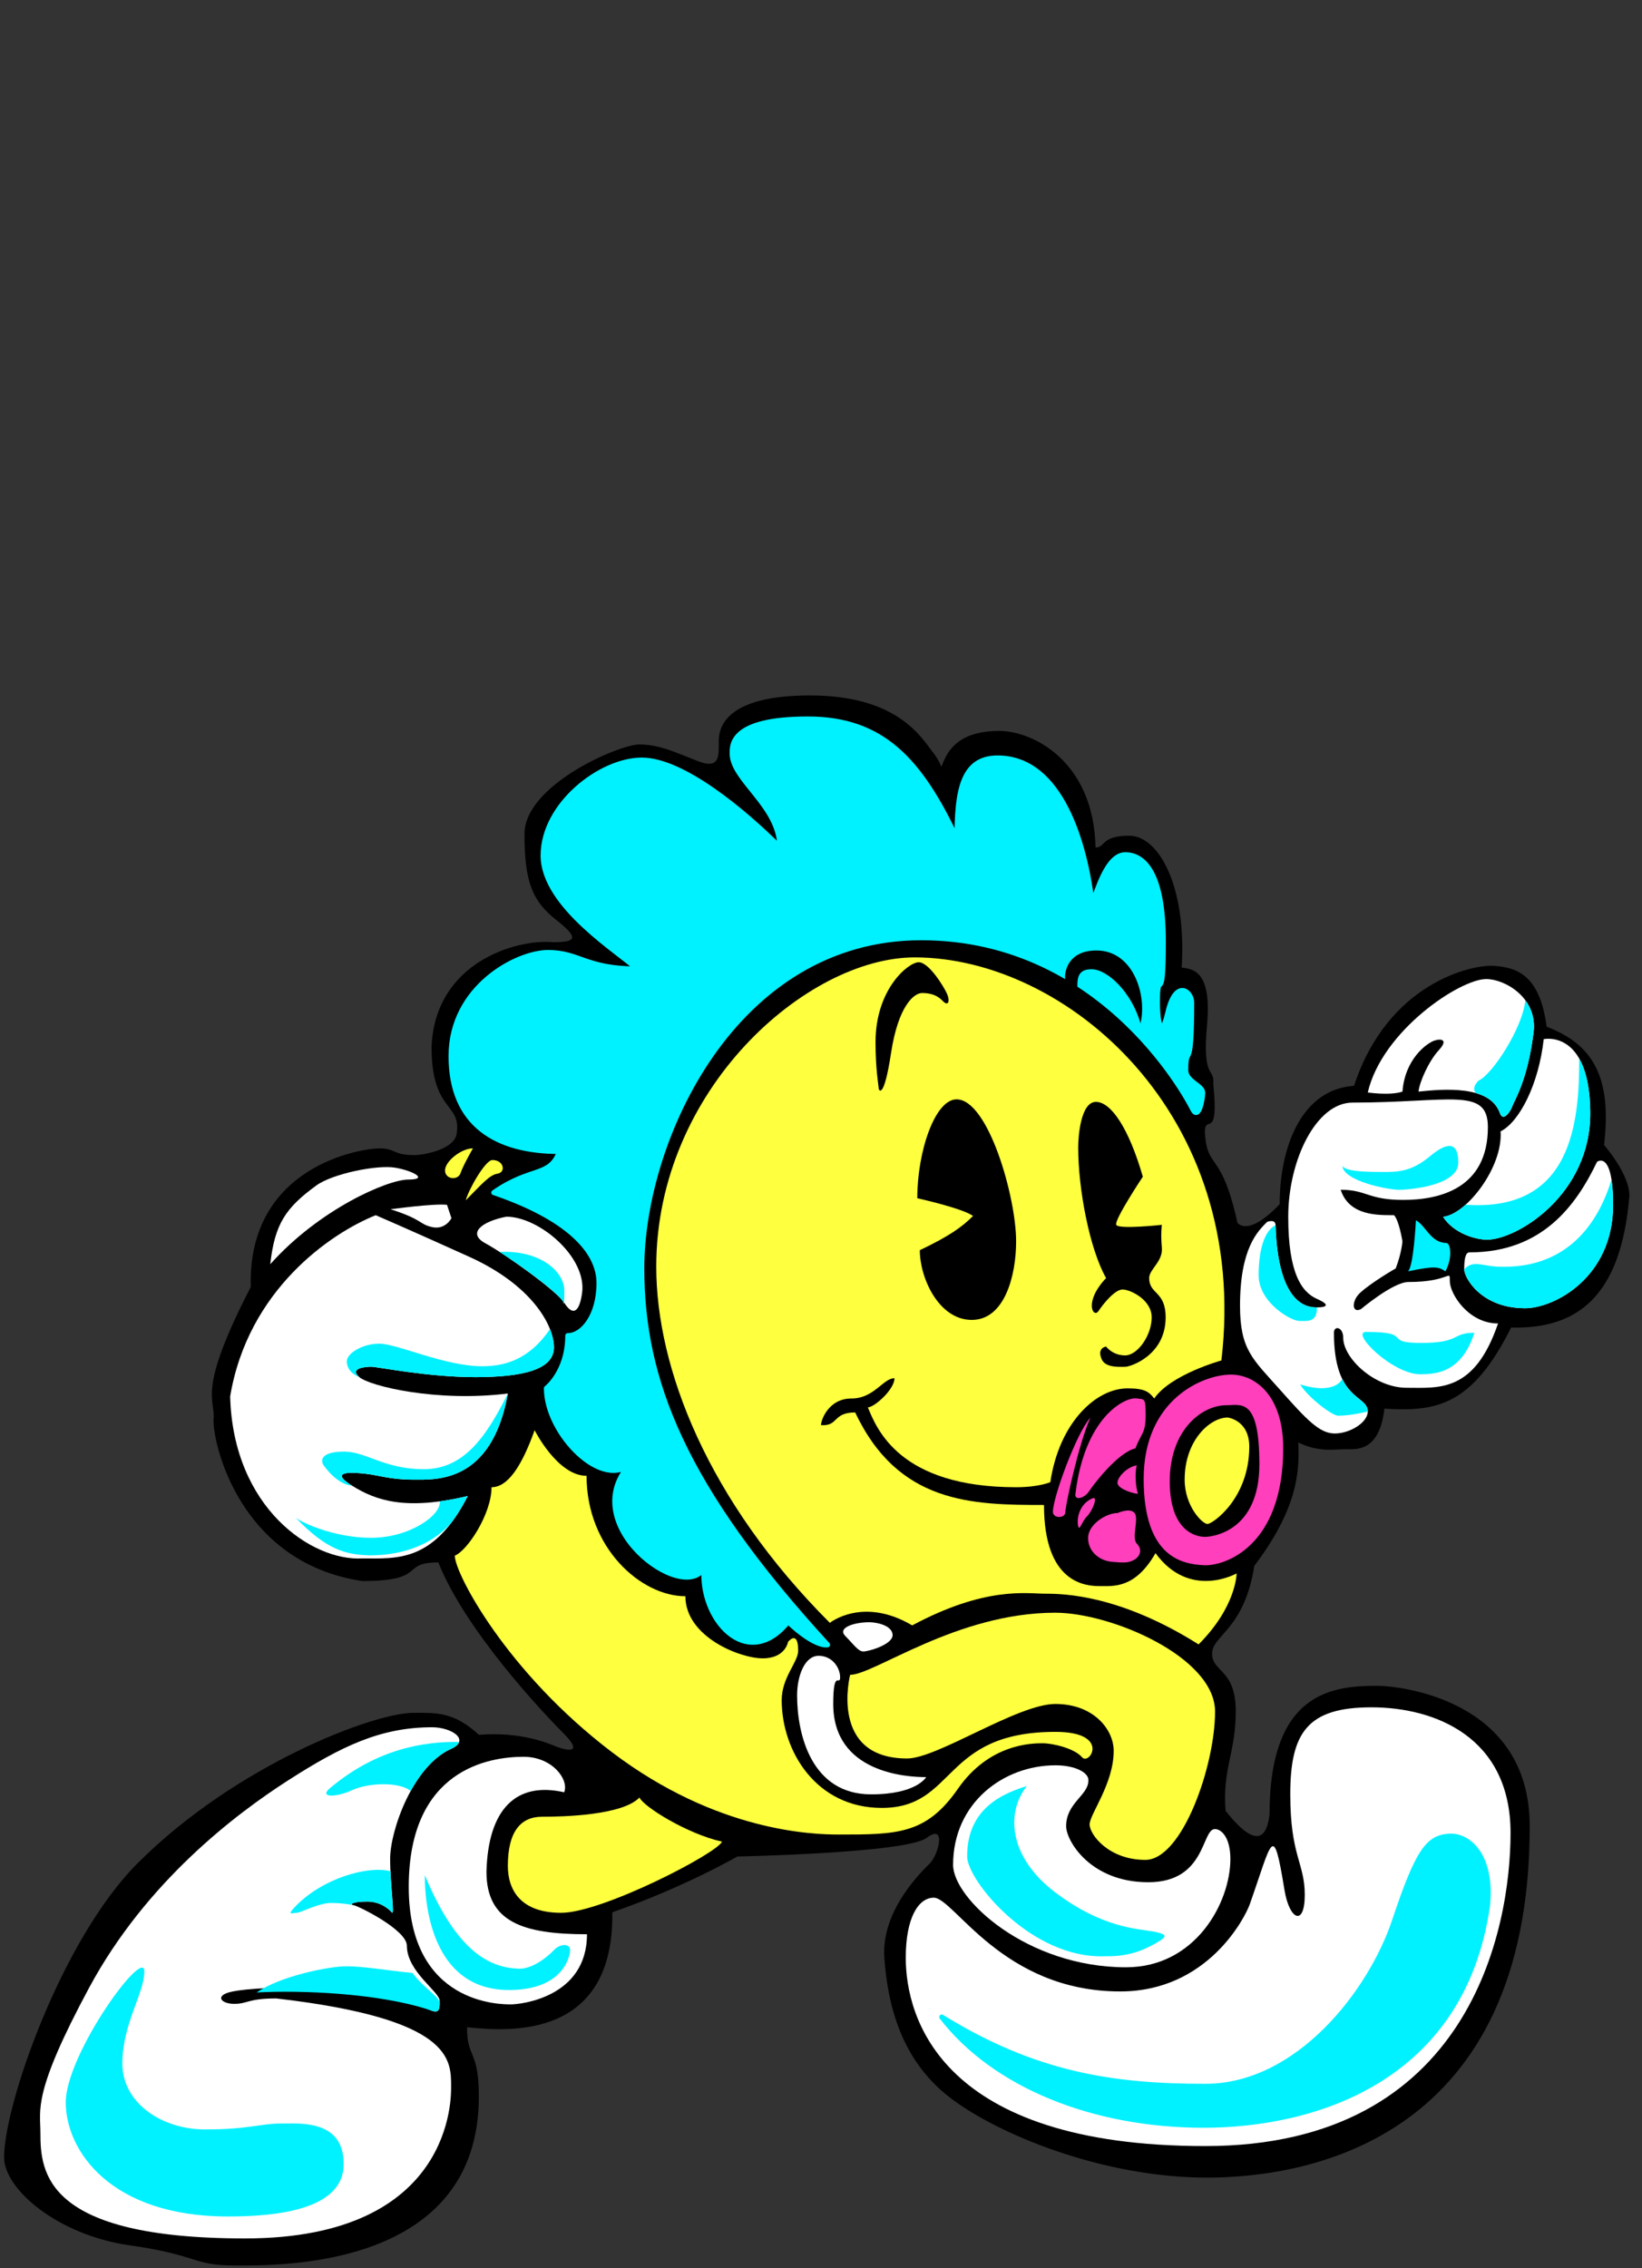 <?xml version="1.0" encoding="UTF-8" standalone="no"?>
<svg
   xmlns:dc="http://purl.org/dc/elements/1.1/"
   xmlns:cc="http://creativecommons.org/ns#"
   xmlns:rdf="http://www.w3.org/1999/02/22-rdf-syntax-ns#"
   xmlns:svg="http://www.w3.org/2000/svg"
   xmlns="http://www.w3.org/2000/svg"
   xmlns:sodipodi="http://sodipodi.sourceforge.net/DTD/sodipodi-0.dtd"
   xmlns:inkscape="http://www.inkscape.org/namespaces/inkscape"
   viewBox="0 0 793.701 1096.062"
   height="1096.062"
   width="793.701"
   xml:space="preserve"
   id="svg2"
   version="1.1"
   sodipodi:docname="babypac2.svg"
   inkscape:version="0.92.4 (5da689c313, 2019-01-14)"><rect x="0" y="0" width="793.701" height="1096.062" fill="#333333" stroke="none"/><sodipodi:namedview
     pagecolor="#ffffff"
     bordercolor="#666666"
     borderopacity="1"
     objecttolerance="10"
     gridtolerance="10"
     guidetolerance="10"
     inkscape:pageopacity="0"
     inkscape:pageshadow="2"
     inkscape:window-width="1366"
     inkscape:window-height="715"
     id="namedview60"
     showgrid="false"
     inkscape:zoom="0.43063238"
     inkscape:cx="560.76277"
     inkscape:cy="601.3163"
     inkscape:window-x="-8"
     inkscape:window-y="22"
     inkscape:window-maximized="1"
     inkscape:current-layer="svg2" /><defs
     id="defs6"><clipPath
       id="clipPath14"
       clipPathUnits="userSpaceOnUse"><path
         id="path12"
         d="M -1,9.953 H 594.275 V 832 H -1 Z" /></clipPath></defs><g
     clip-path="url(#clipPath14)"
     transform="matrix(2.45,0,0,-2.45,-542.734,1209.882)"
     id="g10"><path
       id="path16"
       style="fill:#000000;fill-opacity:1;fill-rule:nonzero;stroke:none"
       d="m 381.333,356.666 c -16.666,0 -18,-6.333 -18,-9 0,-2.667 0.333,-5.667 -4,-4 -4.333,1.667 -7.666,3.333 -11.666,3.333 -4,0 -22.667,-7.999 -22.667,-17.666 0,-9.667 1.666,-13.333 6.333,-17 4.667,-3.667 3.668,-4.334 -0.666,-4.334 -7.334,0.667 -23.333,-3.999 -24,-20.666 0,-12.667 5.667,-11 5,-16.667 0,-3.667 -7.001,-4.667 -8.334,-4.667 -4.333,0 -3.666,1.334 -7,1.334 -3.333,0 -26,-3.334 -25.334,-27.334 -10.666,-20.666 -7,-22 -7.333,-26 -0.333,-4 4.667,-28.334 29.334,-32 13,0 7.333,3.667 15,3.667 5.333,-13.333 20.334,-29.334 24.667,-33.667 4.333,-4.333 0.332,-3.332 -1.334,-2.666 -1.666,0.666 -7,3 -15.333,2.333 -5,4.667 -8.667,4.333 -13,4.333 -7.667,0 -34.833,-10.165 -54.334,-29.666 -15.001,-15.001 -26.334,-47.667 -26.334,-58 0,-6.334 10.666,-15.334 24.666,-17.334 14,-2 12.333,-4 21,-4 8.667,0 48.001,-0.666 48.001,33.334 0,9.333 -2.334,7.332 -2.334,13.666 9,-1 29,-2 28.667,22.667 14.333,5 24.667,11 24.667,11 0,0 33.333,0.667 37.333,3.667 4,3 2.334,-3.333 0.667,-5 -1.667,-1.667 -9.666,-9.334 -9,-18.667 0.666,-9.333 3.332,-19.999 12.666,-27.333 9.334,-7.334 30.333,-16 51,-16 20.667,0 63.667,8 63.667,69.333 0,25.333 -26.333,27.667 -30,27.667 -8.667,0 -21.333,-1.001 -21.333,-25.334 -0.667,-6 -3.667,-5.666 -8.667,0.667 -0.667,8.333 2,11.334 2,19.667 0,8.333 -4.667,7.666 -4.667,11.333 0,3.667 6.334,4.666 8.334,17.333 8.333,11 8.999,18.334 8.666,24.334 4,-2 7.334,-1.334 9.334,-1.334 2,0 6.666,-0.667 7.666,8 10.334,-0.666 17.333,0.666 25,16 12.667,-0.333 21.668,5.668 23.334,26.001 0,4.333 -5,10 -5,10 1.666,14 -2.668,20 -11.334,23.333 -1.333,10.333 -6,11.667 -10.333,12 C 512,303.666 495.332,299.999 488.666,279.666 478.333,279 474,267.666 474,256.333 c -6.334,-6.667 -8.334,-3.667 -8.334,-3.667 -3,13.667 -5.666,10.667 -6.333,16.667 -0.667,6 2.836,-1.713 1.562,10.714 0.333,3.333 -2.228,0.619 -1.228,11.619 1,11 -3,11.001 -5,11.334 1,16.333 -4.666,26 -10.333,26 -5.667,0 -4.667,-2.334 -6.667,-2.334 -0.333,17 -12.334,23 -19,23 -6.666,0 -9.332,-2.666 -10.666,-5.333 -1.334,-2.667 -10e-4,-2 -2.334,1 -2.333,3 -7,11.333 -24.333,11.333 z"
       inkscape:connector-curvature="0" /><path
       id="path18"
       style="fill:#fdff3f;fill-opacity:1;fill-rule:nonzero;stroke:none"
       d="m 351,244 c 0,-20 10.125,-46.125 34.25,-70.25 0,0 6.5,5.25 16.25,-0.5 14.5,7.75 22.5,6.25 26.25,6.25 3.75,0 14.75,-0.25 30.25,-10 7.5,7.5 7.5,14 7.5,14 0,0 -9.25,-5.25 -16,4 -4,-7 -8.25,-6.5 -11,-6.5 -2.75,0 -11,0.5 -11,16 -14.25,0 -28.75,0.25 -37.25,18.25 -4.5,0 -3.25,-2.75 -6.75,-2.5 0,1 1.5,5.25 6,5.25 4.5,0 6.25,4 8.5,4 0,-2.25 -4,-5.75 -5.25,-5.75 C 394.5,212 399,200.5 422,200.5 c 4.5,0 6.75,1 6.75,1 1.75,11.75 9,18.5 15.25,18.5 3.5,0 4.25,-0.75 5.25,-2 3.25,4.75 13.25,7.5 13.25,7.5 5.75,48.75 -30.75,79.5 -60.5,79.5 -21.25,0 -51,-26 -51,-61 z"
       inkscape:connector-curvature="0" /><path
       id="path20"
       style="fill:#fdff3f;fill-opacity:1;fill-rule:nonzero;stroke:none"
       d="m 463.75,214.25 c -3.5,0 -8.5,-4.5 -8.5,-12.25 0,-5.25 3.5,-8.75 4.5,-8.75 1,0 8.25,5 8.25,15.25 0,5.25 -4.25,5.75 -4.25,5.75 z"
       inkscape:connector-curvature="0" /><path
       id="path22"
       style="fill:#fdff3f;fill-opacity:1;fill-rule:nonzero;stroke:none"
       d="m 429.75,175.75 c -19.5,0 -35.75,-12.25 -40.5,-12.25 0,0 -4.25,-16.5 11.25,-16.5 6,0 21.75,10.75 29.25,10.75 7.5,0 11.5,-5 11.5,-9.25 0,-6.5 -4.75,-12.5 -4.75,-14.5 0,-2 3.75,-7 11,-7 7.25,0 13.75,18.5 13.75,29.25 0,10.75 -20.5,19.5 -31.5,19.5 z"
       inkscape:connector-curvature="0" /><path
       id="path24"
       style="fill:#ffffff;fill-opacity:1;fill-rule:nonzero;stroke:none"
       d="m 378.789,159.445 c 0,-7.809 2.886,-19.521 14.599,-19.521 8.996,0 10.863,3.396 10.863,3.396 -3.904,0 -18.333,0.849 -18.333,14.429 0,7.13 1.358,3.394 1.358,5.262 0,1.868 -1.528,4.244 -4.244,4.244 -2.716,0 -4.243,-3.904 -4.243,-7.809 z"
       inkscape:connector-curvature="0" /><path
       id="path26"
       style="fill:#fdff3f;fill-opacity:1;fill-rule:nonzero;stroke:none"
       d="m 387,132 c 11.5,0 17.25,0 23.5,9 6.25,9 14.75,9 16.75,9 2,0 6.25,-1 7.75,-2.75 1.5,-1.75 5.75,5 -5.25,5 -22.5,0 -19.5,-15 -34.25,-15 -13,0 -19.75,11.25 -19.75,21.25 0,4.5 3.25,7.5 3.25,9.75 0,4.25 -2,1.75 -2,1.75 0,0 -0.5,-3.25 -5,-3.25 -4.5,0 -15.25,4.25 -15.25,12.25 -8.75,0 -19.5,9.5 -19.5,23.75 -5.75,0 -10.25,9 -10.25,9 -2.5,-7 -5.25,-11.25 -8.5,-11.25 0,-5.25 -4.75,-12.5 -7.25,-13.5 0,-3.5 10.25,-23 31,-38.75 C 363,132.5 382,132 387,132 Z"
       inkscape:connector-curvature="0" /><path
       id="path28"
       style="fill:#fdff3f;fill-opacity:1;fill-rule:nonzero;stroke:none"
       d="m 314.831,267.337 c -2.305,0 -5.505,-2.561 -5.505,-4.353 0,-1.792 2.561,-2.048 3.072,-0.512 0.512,1.536 2.433,4.864 2.433,4.864 z"
       inkscape:connector-curvature="0" /><path
       id="path30"
       style="fill:#000000;fill-opacity:1;fill-rule:nonzero;stroke:none"
       d="m 403,247.25 c 0,-5.5 3.75,-13.75 10.25,-13.75 6.5,0 8.75,8.75 8.75,15.5 0,8.75 -5.5,28 -11.75,28 -4.25,0 -7.75,-10.25 -7.75,-19.5 0,0 9,-2 11,-3.5 -2.25,-2.25 -4.75,-4 -10.5,-6.75 z"
       inkscape:connector-curvature="0" /><path
       id="path32"
       style="fill:#000000;fill-opacity:1;fill-rule:nonzero;stroke:none"
       d="m 434.25,267.5 c 0,-8.25 2.25,-20 5.5,-25.75 -4.5,-4.75 -2.5,-8 -1.5,-6.5 1,1.5 3.25,4.25 4.75,4.25 1.5,0 5.75,-2 5.75,-5.5 0,-3.5 -2.75,-7.5 -5.25,-7.5 -2.5,0 -3.75,1.75 -3.75,1.75 0,0 -2,-0.25 -0.75,-2.75 0.922,-1.455 3.438,-1.25 4.5,-1.25 1.062,0 8,2.25 8,9.75 0,5.25 -3.25,4.5 -3.25,7.75 0,1.75 2.75,3.25 2.5,6 -0.25,2.75 0,4.5 0,4.5 0,0 -8.562,-0.938 -9,0 -0.438,0.938 5.25,9.5 5.25,9.5 -2.75,9.5 -6.25,14.75 -9.25,14.75 -3,0 -3.5,-6.75 -3.5,-9 z"
       inkscape:connector-curvature="0" /><path
       id="path34"
       style="fill:#000000;fill-opacity:1;fill-rule:nonzero;stroke:none"
       d="m 394.263,288.262 c 0,-5.398 0.611,-8.54 0.611,-9.031 0,-0.491 1.029,-2.434 2.447,6.891 1.418,9.324 4.535,11.851 6.116,11.851 1.581,0 2.941,-0.364 4.087,-1.565 1.145,-1.2 1.473,0.054 0.818,1.472 -0.654,1.418 -3.545,6.162 -5.562,6.162 -2.018,0 -8.518,-5.255 -8.518,-15.779 z"
       inkscape:connector-curvature="0" /><path
       id="path36"
       style="fill:#00f1ff;fill-opacity:1;fill-rule:nonzero;stroke:#00f1ff;stroke-width:1;stroke-linecap:round;stroke-linejoin:round;stroke-miterlimit:4;stroke-dasharray:none;stroke-opacity:1"
       d="m 380.9,352.019 c -15.244,0 -14.92,-5.189 -14.92,-6.811 0,-5.189 9.406,-10.379 9.406,-18.487 -6.973,6.973 -19.137,17.189 -27.244,17.189 -8.107,0 -19.459,-8.756 -19.459,-18.811 0,-10.055 15.405,-19.298 18.486,-22.379 -10.054,0 -11.351,3.243 -17.514,3.243 -6.162,0 -19.136,-6.811 -19.136,-20.433 0,-13.622 9.082,-18.812 21.406,-18.812 -1.946,-5.188 -5.515,-2.918 -12.974,-8.107 14.271,-4.865 20.757,-11.351 20.757,-17.838 0,-6.487 -3.243,-10.379 -6.162,-10.379 0,-7.135 -4.216,-10.379 -4.216,-10.379 0,-9.081 11.352,-20.433 16.865,-14.595 -11.676,-12 10.378,-28.216 14.271,-20.757 -0.974,-10.054 8.432,-20.756 16.54,-10.702 5.514,-5.189 7.784,-4.541 7.784,-4.541 -28.541,31.136 -36.649,52.218 -36.649,74.272 0,25.297 18.162,65.189 55.136,65.189 36.974,0 53.515,-33.73 53.515,-33.73 1.176,-2.429 2.011,1.746 2.011,3.166 0,1.42 -3.34,2.171 -3.34,4.426 0,5.511 1.169,-1.169 1.169,13.36 0,2.171 -3.091,4.76 -4.677,-1.921 -1.586,-6.681 -2.087,-0.419 -2.087,1.753 0,7.599 1.169,-1.503 1.169,12.191 0,13.694 -3.925,17.118 -7.516,17.118 -3.591,0 -5.522,-7.245 -6.522,-9.579 -1.333,11.333 -6.001,28.666 -18.667,28.666 -7,0 -8,-6.667 -8,-16 C 403,344 395.468,352.019 380.9,352.019 Z"
       inkscape:connector-curvature="0" /><path
       id="path38"
       style="fill:#000000;fill-opacity:1;fill-rule:nonzero;stroke:none"
       d="m 437.856,306.363 c -5.644,0 -6.131,-4.189 -6.191,-4.856 -0.06,-0.667 0.061,-1.517 0.304,-2.366 0.243,-0.85 2.124,-2.367 2.124,-0.607 0,1.76 -0.304,4.188 2.853,4.127 3.156,-0.06 7.891,-4.612 9.59,-10.682 1.335,5.523 -1.396,14.384 -8.679,14.384 z"
       inkscape:connector-curvature="0" /><path
       id="path40"
       style="fill:#ffffff;fill-opacity:1;fill-rule:nonzero;stroke:none"
       d="m 393.048,173.874 c -3.056,0 -6.365,-1.103 -4.753,-2.716 1.612,-1.612 2.546,-3.056 3.564,-3.056 1.018,0 5.771,1.358 5.771,3.226 0,1.867 -3.056,2.546 -4.583,2.546 z"
       inkscape:connector-curvature="0" /><path
       id="path42"
       style="fill:#fdff3f;fill-opacity:1;fill-rule:nonzero;stroke:none"
       d="m 318.672,265.033 c -1.408,0 -4.736,-5.889 -5.249,-7.938 3.072,3.072 4.607,4.993 6.272,5.249 1.665,0.256 1.28,2.688 -1.023,2.688 z"
       inkscape:connector-curvature="0" /><path
       id="path44"
       style="fill:#ffffff;fill-opacity:1;fill-rule:nonzero;stroke:none"
       d="m 429.771,145.653 c -10.293,0 -20.205,-7.434 -20.205,-19.633 0,-6.671 14.486,-20.205 34.119,-20.205 13.725,0 20.586,12.771 20.586,21.349 0,4.193 -1.716,5.909 -3.05,5.909 -2.668,0 -1.715,-10.483 -13.151,-10.483 -11.437,0 -16.202,8.195 -16.202,11.055 0,4.575 4.384,6.1 4.384,8.959 0.19,1.525 -2.478,3.05 -6.481,3.05 z"
       inkscape:connector-curvature="0" /><path
       id="path46"
       style="fill:#ffffff;fill-opacity:1;fill-rule:nonzero;stroke:none"
       d="m 400.226,107.722 c 0,-11.817 6.863,-37.169 59.09,-37.169 52.227,0 60.233,42.888 60.233,61.758 0,18.87 -14.868,24.779 -27.448,24.779 -12.58,0 -16.011,-4.955 -16.011,-17.154 0,-12.199 2.859,-13.534 2.859,-19.824 0,-6.29 -3.023,-5.025 -4.003,0.953 -2.253,13.755 -2.398,9.765 -6.862,-2.859 -0.853,-2.411 -8.196,-17.154 -25.542,-17.154 -23.254,0 -32.785,18.489 -36.787,18.489 -3.05,0 -5.528,-4.004 -5.528,-11.818 z"
       inkscape:connector-curvature="0" /><path
       id="path48"
       style="fill:#00f1ff;fill-opacity:1;fill-rule:nonzero;stroke:#00f1ff;stroke-width:1;stroke-linecap:round;stroke-linejoin:round;stroke-miterlimit:4;stroke-dasharray:none;stroke-opacity:1"
       d="m 459,74.666 c 21.667,0 51.077,8.885 56,43.333 1,9.667 -3.666,14 -7.666,13.667 -4,-0.333 -6,-2.667 -10.667,-16.667 -4.667,-14 -18.999,-32.666 -37.333,-32.666 -18.334,0 -33.667,2.333 -52,13.666 10.439,-13.511 29.999,-21.333 51.666,-21.333 21.667,0 50.333,8.999 56,43.333"
       inkscape:connector-curvature="0" /><path
       id="path50"
       style="fill:#00f1ff;fill-opacity:1;fill-rule:nonzero;stroke:none"
       d="m 412.334,127.666 c 0,-4.667 12.666,-20.334 27.333,-19.667 4.853,-0.103 7.826,1.384 10.057,2.658 2.231,1.274 2.124,1.7 -0.743,2.231 -2.867,0.53 -9.984,0.637 -19.331,7.753 -9.347,7.116 -9.559,15.932 -5.522,20.924 -6.373,-1.912 -11.793,-5.492 -11.793,-13.899 z"
       inkscape:connector-curvature="0" /><path
       id="path52"
       style="fill:#ffffff;fill-opacity:1;fill-rule:nonzero;stroke:none"
       d="m 306.781,153.156 c -10.162,0 -17.917,-3.744 -28.347,-10.43 -10.43,-6.686 -28.079,-20.056 -39.311,-40.915 -11.232,-20.859 -9.627,-24.059 -9.627,-28.614 0,-7.756 0.802,-20.859 40.381,-20.859 41.45,0 40.648,28.347 40.648,29.951 0,5.349 0.268,13.371 -34.498,17.383 -5.616,0 -5.616,-1.069 -8.29,-1.069 -2.674,0 -3.913,1.682 -0.501,2.4 6.374,1.347 26.574,1.347 38.873,-3.501 2.065,-0.987 2.155,-0.089 2.155,1.706 0,1.795 -6.464,5.745 -6.464,10.862 0,3.143 -9.696,7.9 -10.504,7.99 -0.808,0.09 -0.449,0.718 2.693,0.718 3.142,0 4.848,-2.154 4.848,-2.154 0.629,-0.629 -0.338,5.127 -0.338,10.627 0,5.5 4.5,18.5 12.25,21.75 3.5,1.75 -0.188,4.156 -3.969,4.156 z"
       inkscape:connector-curvature="0" /><path
       id="path54"
       style="fill:#00f1ff;fill-opacity:1;fill-rule:nonzero;stroke:none"
       d="m 291.297,118.06 c -0.808,0.09 -0.449,0.718 2.693,0.718 3.142,0 4.848,-2.154 4.848,-2.154 0.534,-0.534 -0.083,3.536 -0.281,8.143 -4.83,1.213 -14.47,-1.797 -19.487,-7.773 -0.611,-0.872 0.217,-0.436 1.003,-0.436 0.786,0 4.261,1.944 6.761,1.944 2.5,0 4.463,-0.44 4.463,-0.44 z"
       inkscape:connector-curvature="0" /><path
       id="path56"
       style="fill:#00f1ff;fill-opacity:1;fill-rule:nonzero;stroke:none"
       d="m 272.168,100.848 c 8.776,0.479 23.96,-0.134 33.941,-3.392 2.065,-0.817 2.155,-0.074 2.155,1.413 0,1.088 -3.468,3.135 -5.323,5.817 -5.941,0.636 -9.774,1.326 -13.108,1.326 -3.333,0 -12.997,-1.91 -17.665,-5.165 z"
       inkscape:connector-curvature="0" /><path
       id="path58"
       style="fill:#00f1ff;fill-opacity:1;fill-rule:nonzero;stroke:none"
       d="m 302.553,140.587 c 2.041,3.707 4.809,6.992 8.197,8.413 0.793,0.397 1.217,0.826 1.355,1.255 C 305.422,150.378 296,149 286.75,141.25 c -2.5,-2 1,-2 4.25,-0.5 3.25,1.5 9.355,1.674 11.553,-0.163 z"
       inkscape:connector-curvature="0" /><path
       id="path60"
       style="fill:#00f1ff;fill-opacity:1;fill-rule:nonzero;stroke:none"
       d="m 266.5,56.667 c 10.166,0 22.834,1.5 22.834,10.333 0,8.833 -8.666,8 -12.5,8 C 273,75 270.5,73.833 262,73.833 c -8.5,0 -16.334,5.166 -16.334,13 0,7.834 4.333,13.834 4.333,18.167 0,5 -15.5,-16.333 -15.5,-25.833 0,-9.5 8.834,-22.5 32,-22.5 z"
       inkscape:connector-curvature="0" /><path
       id="path62"
       style="fill:#ffffff;fill-opacity:1;fill-rule:nonzero;stroke:none"
       d="m 324.833,147.333 c -6.666,0 -22.666,-2.332 -22.666,-25.666 0,-23.334 18.332,-23.167 20.166,-23.167 1.834,0 15,1.333 15,13.833 -12.5,0 -19.833,2.334 -19.833,12.334 0.333,12.333 5.833,17.833 15.333,15.666 1,2.5 -2.334,7 -8,7 z"
       inkscape:connector-curvature="0" /><path
       id="path64"
       style="fill:#00f1ff;fill-opacity:1;fill-rule:nonzero;stroke:none"
       d="m 305.333,124 c 0,-7.892 2.376,-22.667 16.63,-22.667 10.611,0 12.037,6.549 12.037,7.893 0,1.343 -1.978,1.26 -3.167,0 -1.189,-1.261 -4.119,-3.694 -6.811,-3.694 -5.543,0.168 -12.195,2.853 -18.689,18.469 z"
       inkscape:connector-curvature="0" /><path
       id="path66"
       style="fill:#fdff3f;fill-opacity:1;fill-rule:nonzero;stroke:none"
       d="m 321.719,125.825 c 0,-4.632 2.386,-9.264 10.526,-9.264 8.141,0 30.878,11.789 31.72,14.035 -6.877,1.544 -15.438,6.878 -16.28,8.702 -3.369,-3.509 -15.018,-3.79 -19.229,-3.79 -4.211,0 -6.737,-2.946 -6.737,-9.684 z"
       inkscape:connector-curvature="0" /><path
       id="path68"
       style="fill:#ffffff;fill-opacity:1;fill-rule:nonzero;stroke:none"
       d="m 466.176,236.302 c 0,-8.68 2.504,-10.515 7.845,-16.523 5.341,-6.009 7.845,-8.68 10.849,-8.68 3.004,0 6.51,2.17 6.51,4.34 0,3.338 -6.677,2.003 -6.677,15.522 0,1.502 1.836,1.168 1.836,-1.002 0,-4.006 6.175,-9.847 12.518,-9.847 6.343,0 13.354,-1.001 18.026,12.685 -5.842,0 -9.514,5.841 -9.514,8.345 0,2.504 0.166,-0.167 -8.179,-0.167 -3.004,0 -9.347,-5.341 -9.347,-5.341 -1.669,-0.834 -1.835,1.169 -0.667,2.671 1.168,1.502 6.009,4.507 7.511,5.341 1.168,3.004 1.335,5.341 1.335,5.341 0,0 -0.667,4.173 -1.669,5.174 -3.172,0 -8.845,-0.167 -10.515,5.007 5.174,0 5.341,-2.003 12.351,-2.003 7.01,0 16.69,2.169 16.69,14.354 0,8.012 -7.511,4.841 -26.705,4.841 -7.177,0 -12.684,-11.35 -12.684,-22.532 0,-11.183 2.671,-14.854 5.675,-16.189 3.004,-1.335 1.502,-1.669 0,-1.669 -1.502,0 -7.677,0 -8.178,16.189 0,1.335 -1.67,0.668 -1.67,0.668 -1.836,-1.836 -5.341,-5.174 -5.341,-16.523 z"
       inkscape:connector-curvature="0" /><path
       id="path70"
       style="fill:#00f1ff;fill-opacity:1;fill-rule:nonzero;stroke:none"
       d="m 486.344,221.848 c 1.978,-4.031 5.035,-4.15 5.035,-6.409 -2.837,-0.668 -4.672,-0.834 -5.841,-0.834 -1.169,0 -5.842,3.504 -7.511,6.175 7.01,-2.17 8.316,1.068 8.316,1.068 z"
       inkscape:connector-curvature="0" /><path
       id="path72"
       style="fill:#00f1ff;fill-opacity:1;fill-rule:nonzero;stroke:none"
       d="m 473.187,252.157 c 0.501,-16.189 6.676,-16.189 8.178,-16.189 0,-3.004 -1.835,-2.671 -3.504,-2.671 -1.669,0 -8.012,3.672 -8.012,9.013 0,8.847 3.338,9.848 3.338,9.848 z"
       inkscape:connector-curvature="0" /><path
       id="path74"
       style="fill:#00f1ff;fill-opacity:1;fill-rule:nonzero;stroke:none"
       d="m 497.555,259.167 c 2.17,0 11.684,0.834 11.684,5.341 0,4.507 -2.503,3.84 -5.508,1.336 -3.005,-2.504 -5.34,-3.172 -8.679,-3.172 -3.339,0 -7.846,0.001 -8.68,1.169 0.334,-3.005 9.013,-4.674 11.183,-4.674 z"
       inkscape:connector-curvature="0" /><path
       id="path76"
       style="fill:#00f1ff;fill-opacity:1;fill-rule:nonzero;stroke:none"
       d="m 501.728,222.782 c 3.171,0 8.178,0.335 10.682,8.179 -4.507,0 -2.67,-2.003 -10.515,-2.003 -7.845,0 -1.168,2.17 -10.849,2.17 -3.172,0 5.174,-8.346 10.682,-8.346 z"
       inkscape:connector-curvature="0" /><path
       id="path78"
       style="fill:#ffffff;fill-opacity:1;fill-rule:nonzero;stroke:none"
       d="m 514.746,300.726 c -5.174,0 -20.528,-10.18 -23.366,-22.364 0,0 4.34,-0.667 6.843,0.167 0.501,6.509 4.839,9.513 6.175,10.014 1.336,0.501 3.005,0.334 1.002,-1.836 -2.003,-2.17 -3.839,-6.342 -4.006,-8.178 4.84,0.5 14.02,1.335 16.022,-4.173 0.668,-2.003 2.17,0.333 2.504,1.335 0.334,1.002 3.005,5.007 4.173,14.521 0.834,6.843 -5.675,10.515 -9.347,10.515 z"
       inkscape:connector-curvature="0" /><path
       id="path80"
       style="fill:#00f1ff;fill-opacity:1;fill-rule:nonzero;stroke:none"
       d="m 512.709,278.237 c 2.178,-0.631 3.952,-1.806 4.707,-3.882 0.668,-2.003 2.17,0.333 2.504,1.335 0.334,1.002 3.005,5.007 4.173,14.521 0.312,2.566 -0.407,4.687 -1.622,6.334 -0.548,-5.499 -6.556,-14.68 -9.227,-15.848 -1.586,-1.586 -0.535,-2.46 -0.535,-2.46 z"
       inkscape:connector-curvature="0" /><path
       id="path82"
       style="fill:#ffffff;fill-opacity:1;fill-rule:nonzero;stroke:none"
       d="m 514.913,249.32 c 5.841,0 20.529,8.846 20.362,25.202 -0.167,16.356 -9.18,14.354 -9.18,14.354 -1.002,-9.013 -4.841,-16.357 -8.513,-18.192 0.501,-7.01 -6.677,-16.357 -11.35,-16.857 2.17,-3.338 6.511,-4.506 8.68,-4.506 z"
       inkscape:connector-curvature="0" /><path
       id="path84"
       style="fill:#00f1ff;fill-opacity:1;fill-rule:nonzero;stroke:none"
       d="m 510.672,256.211 c -1.525,-1.355 -3.087,-2.24 -4.439,-2.385 2.17,-3.338 6.511,-4.506 8.68,-4.506 5.841,0 20.529,8.846 20.362,25.202 -0.052,5.063 -0.951,8.368 -2.169,10.517 -9e-4,-12.687 -1.473,-30.282 -22.434,-28.828 z"
       inkscape:connector-curvature="0" /><path
       id="path86"
       style="fill:#ffffff;fill-opacity:1;fill-rule:nonzero;stroke:none"
       d="m 522.424,235.801 c 5.674,0 17.358,6.009 17.358,20.362 0,11.016 -3.171,8.512 -3.171,8.512 -4.173,-8.679 -10.848,-17.858 -25.202,-17.858 -0.835,0 -1.002,-1.669 -1.002,-3.338 0,-1.669 3.339,-7.678 12.018,-7.678 z"
       inkscape:connector-curvature="0" /><path
       id="path88"
       style="fill:#00f1ff;fill-opacity:1;fill-rule:nonzero;stroke:none"
       d="m 539.473,261.15 c 0.19,-1.234 0.309,-2.858 0.309,-4.987 0,-14.354 -11.684,-20.362 -17.358,-20.362 -8.679,0 -12.018,6.009 -12.018,7.678 1.836,2.003 3.672,0.5 7.344,0.5 3.672,0 16.407,-0.039 21.723,17.172 z"
       inkscape:connector-curvature="0" /><path
       id="path90"
       style="fill:#00f1ff;fill-opacity:1;fill-rule:nonzero;stroke:none"
       d="m 500.879,253.153 c 0,0 -0.447,-9.176 -1.566,-10.071 5.371,1.119 6.043,0.895 7.386,0 1.343,2.462 1.119,5.371 0.224,5.595 -3.133,0 -4.028,3.357 -6.043,4.476 z"
       inkscape:connector-curvature="0" /><path
       id="path92"
       style="fill:#ffffff;fill-opacity:1;fill-rule:nonzero;stroke:none"
       d="m 293.012,186.46 c 6.74,0 14.065,-0.878 20.805,12.308 -12.307,-2.931 -18.167,-0.88 -22.856,2.051 -4.689,2.931 0,2.637 2.637,2.344 2.637,-0.293 4.981,-1.172 9.377,-1.172 4.396,0 15.53,-0.879 18.754,16.996 -14.065,-1.758 -27.252,1.466 -29.303,3.224 -2.051,1.758 1.172,2.051 2.344,2.051 1.172,0 11.136,-2.051 20.513,-2.051 9.377,0 15.53,1.465 15.53,5.86 0,4.396 -4.396,12.308 -16.703,17.875 -12.307,5.567 -18.46,8.205 -18.46,8.205 -8.791,-3.517 -25.201,-14.651 -28.717,-35.75 0.586,-21.977 16.117,-32.526 26.08,-31.94 z"
       inkscape:connector-curvature="0" /><path
       id="path94"
       style="fill:#00f1ff;fill-opacity:1;fill-rule:nonzero;stroke:none"
       d="m 311.217,194.384 c 0.875,1.254 1.742,2.705 2.601,4.384 -2.01,-0.478 -3.848,-0.824 -5.537,-1.055 0.32,-2.734 -5.952,-7.191 -13.545,-7.191 -7.593,0 -14.361,3.302 -15.021,4.127 6.272,-6.603 10.069,-7.428 14.691,-7.593 12.38,0 16.811,7.328 16.811,7.328 z"
       inkscape:connector-curvature="0" /><path
       id="path96"
       style="fill:#00f1ff;fill-opacity:1;fill-rule:nonzero;stroke:none"
       d="m 292.426,222.21 c -2.051,1.758 1.172,2.051 2.344,2.051 1.172,0 11.136,-2.051 20.513,-2.051 9.377,0 15.53,1.465 15.53,5.86 0,1.034 -0.243,2.264 -0.776,3.611 -4.104,-6.001 -8.891,-7.321 -13.348,-7.321 -7.428,0 -16.837,4.456 -20.303,4.456 -3.466,0 -6.438,-1.98 -6.438,-3.466 0,-2.311 2.478,-3.141 2.478,-3.141 z"
       inkscape:connector-curvature="0" /><path
       id="path98"
       style="fill:#00f1ff;fill-opacity:1;fill-rule:nonzero;stroke:none"
       d="m 290.961,200.818 c -4.689,2.931 0,2.637 2.637,2.344 2.637,-0.293 4.981,-1.172 9.377,-1.172 4.396,0 15.53,-0.879 18.754,16.996 -4.38,-8.822 -8.837,-14.93 -16.595,-14.93 -7.758,0 -11.389,3.467 -15.681,3.467 -4.292,0 -4.787,-1.484 -4.127,-2.641 2.971,-4.127 5.635,-4.064 5.635,-4.064 z"
       inkscape:connector-curvature="0" /><path
       id="path100"
       style="fill:#ffffff;fill-opacity:1;fill-rule:nonzero;stroke:none"
       d="m 309.715,256.201 c -2.637,0.293 -11.135,-0.879 -11.135,-0.879 6.446,-2.051 5.568,-2.931 8.205,-3.517 2.637,-0.586 3.809,1.759 3.809,1.759 z"
       inkscape:connector-curvature="0" /><path
       id="path102"
       style="fill:#ffffff;fill-opacity:1;fill-rule:nonzero;stroke:none"
       d="m 321.437,253.857 c -4.689,-0.88 -7.912,-3.225 -4.103,-5.275 3.81,-2.051 14.064,-9.376 15.53,-11.721 1.466,-2.345 2.931,-2.345 3.517,2.051 0.879,7.033 -8.498,14.945 -14.944,14.945 z"
       inkscape:connector-curvature="0" /><path
       id="path104"
       style="fill:#00f1ff;fill-opacity:1;fill-rule:nonzero;stroke:none"
       d="m 332.609,237.116 c -1.187,1.897 -7.871,6.8 -12.495,9.786 7.8,0.401 12.751,-3.725 12.751,-7.686 0,-3.961 -0.256,-2.1 -0.256,-2.1 z"
       inkscape:connector-curvature="0" /><path
       id="path106"
       style="fill:#ffffff;fill-opacity:1;fill-rule:nonzero;stroke:none"
       d="m 283.928,260.011 c -6.069,-4.415 -8.205,-7.618 -9.084,-15.53 9.67,10.842 23.15,16.702 27.253,16.702 4.103,0 0.878,1.759 -2.638,2.345 -3.516,0.586 -12.308,-1.172 -15.531,-3.517 z"
       inkscape:connector-curvature="0" /><path
       id="path108"
       style="fill:#ff3fbb;fill-opacity:1;fill-rule:nonzero;stroke:none"
       d="m 464.399,222.716 c -5.596,0 -17.233,-4.924 -17.233,-20.59 0,-15.666 7.834,-16.786 11.862,-17.01 4.028,-0.224 15.666,3.582 15.666,23.053 0,10.519 -5.595,14.547 -10.295,14.547 m -5.147,-32.004 c -1.567,0 -6.939,0.895 -6.939,10.966 0,10.07 6.267,14.995 11.19,14.995 2.909,0 6.49,1.566 6.49,-11.638 0,-13.204 -9.176,-14.323 -10.742,-14.323 z"
       inkscape:connector-curvature="0" /><path
       id="path110"
       style="fill:#ff3fbb;fill-opacity:1;fill-rule:nonzero;stroke:none"
       d="m 445.766,218.016 c -2.216,0.316 -10.294,-3.581 -12.085,-19.023 0,-1.119 1.791,-0.671 2.686,0.672 0.894,1.343 5.595,7.61 9.176,8.505 1.125,2.998 2.014,2.91 2.014,6.49 0,3.58 -0.224,3.133 -1.79,3.356 z"
       inkscape:connector-curvature="0" /><path
       id="path112"
       style="fill:#ff3fbb;fill-opacity:1;fill-rule:nonzero;stroke:none"
       d="m 436.647,214.211 c -2.686,-2.91 -7.386,-15.665 -7.386,-18.575 0,-1.343 2.462,-1.343 2.462,0 0,1.343 2.686,13.651 4.924,18.575 z"
       inkscape:connector-curvature="0" /><path
       id="path114"
       style="fill:#ff3fbb;fill-opacity:1;fill-rule:nonzero;stroke:none"
       d="m 442.019,195.412 c -2.238,0 -5.818,-2.238 -5.818,-4.924 0,-2.686 2.237,-4.477 4.699,-4.7 2.462,-0.224 3.357,-0.225 4.477,0.447 1.119,0.672 1.566,2.015 0.447,3.134 -1.119,1.119 0.448,4.925 -0.447,6.043 -0.895,1.118 -3.357,0 -3.357,0 z"
       inkscape:connector-curvature="0" /><path
       id="path116"
       style="fill:#ff3fbb;fill-opacity:1;fill-rule:nonzero;stroke:none"
       d="m 445.823,204.811 c -1.896,-0.237 -4.028,-2.462 -3.805,-3.581 0.224,-1.119 3.134,-2.014 4.028,-2.014 -0.448,1.119 -0.671,4.252 -0.224,5.595 z"
       inkscape:connector-curvature="0" /><path
       id="path118"
       style="fill:#ff3fbb;fill-opacity:1;fill-rule:nonzero;stroke:none"
       d="m 437.095,198.321 c -2.246,-0.9 -3.133,-3.357 -2.909,-5.147 0.224,-1.791 0.673,0.447 1.791,1.566 1.118,1.119 2.236,4.029 1.118,3.581 z"
       inkscape:connector-curvature="0" /></g></svg>
